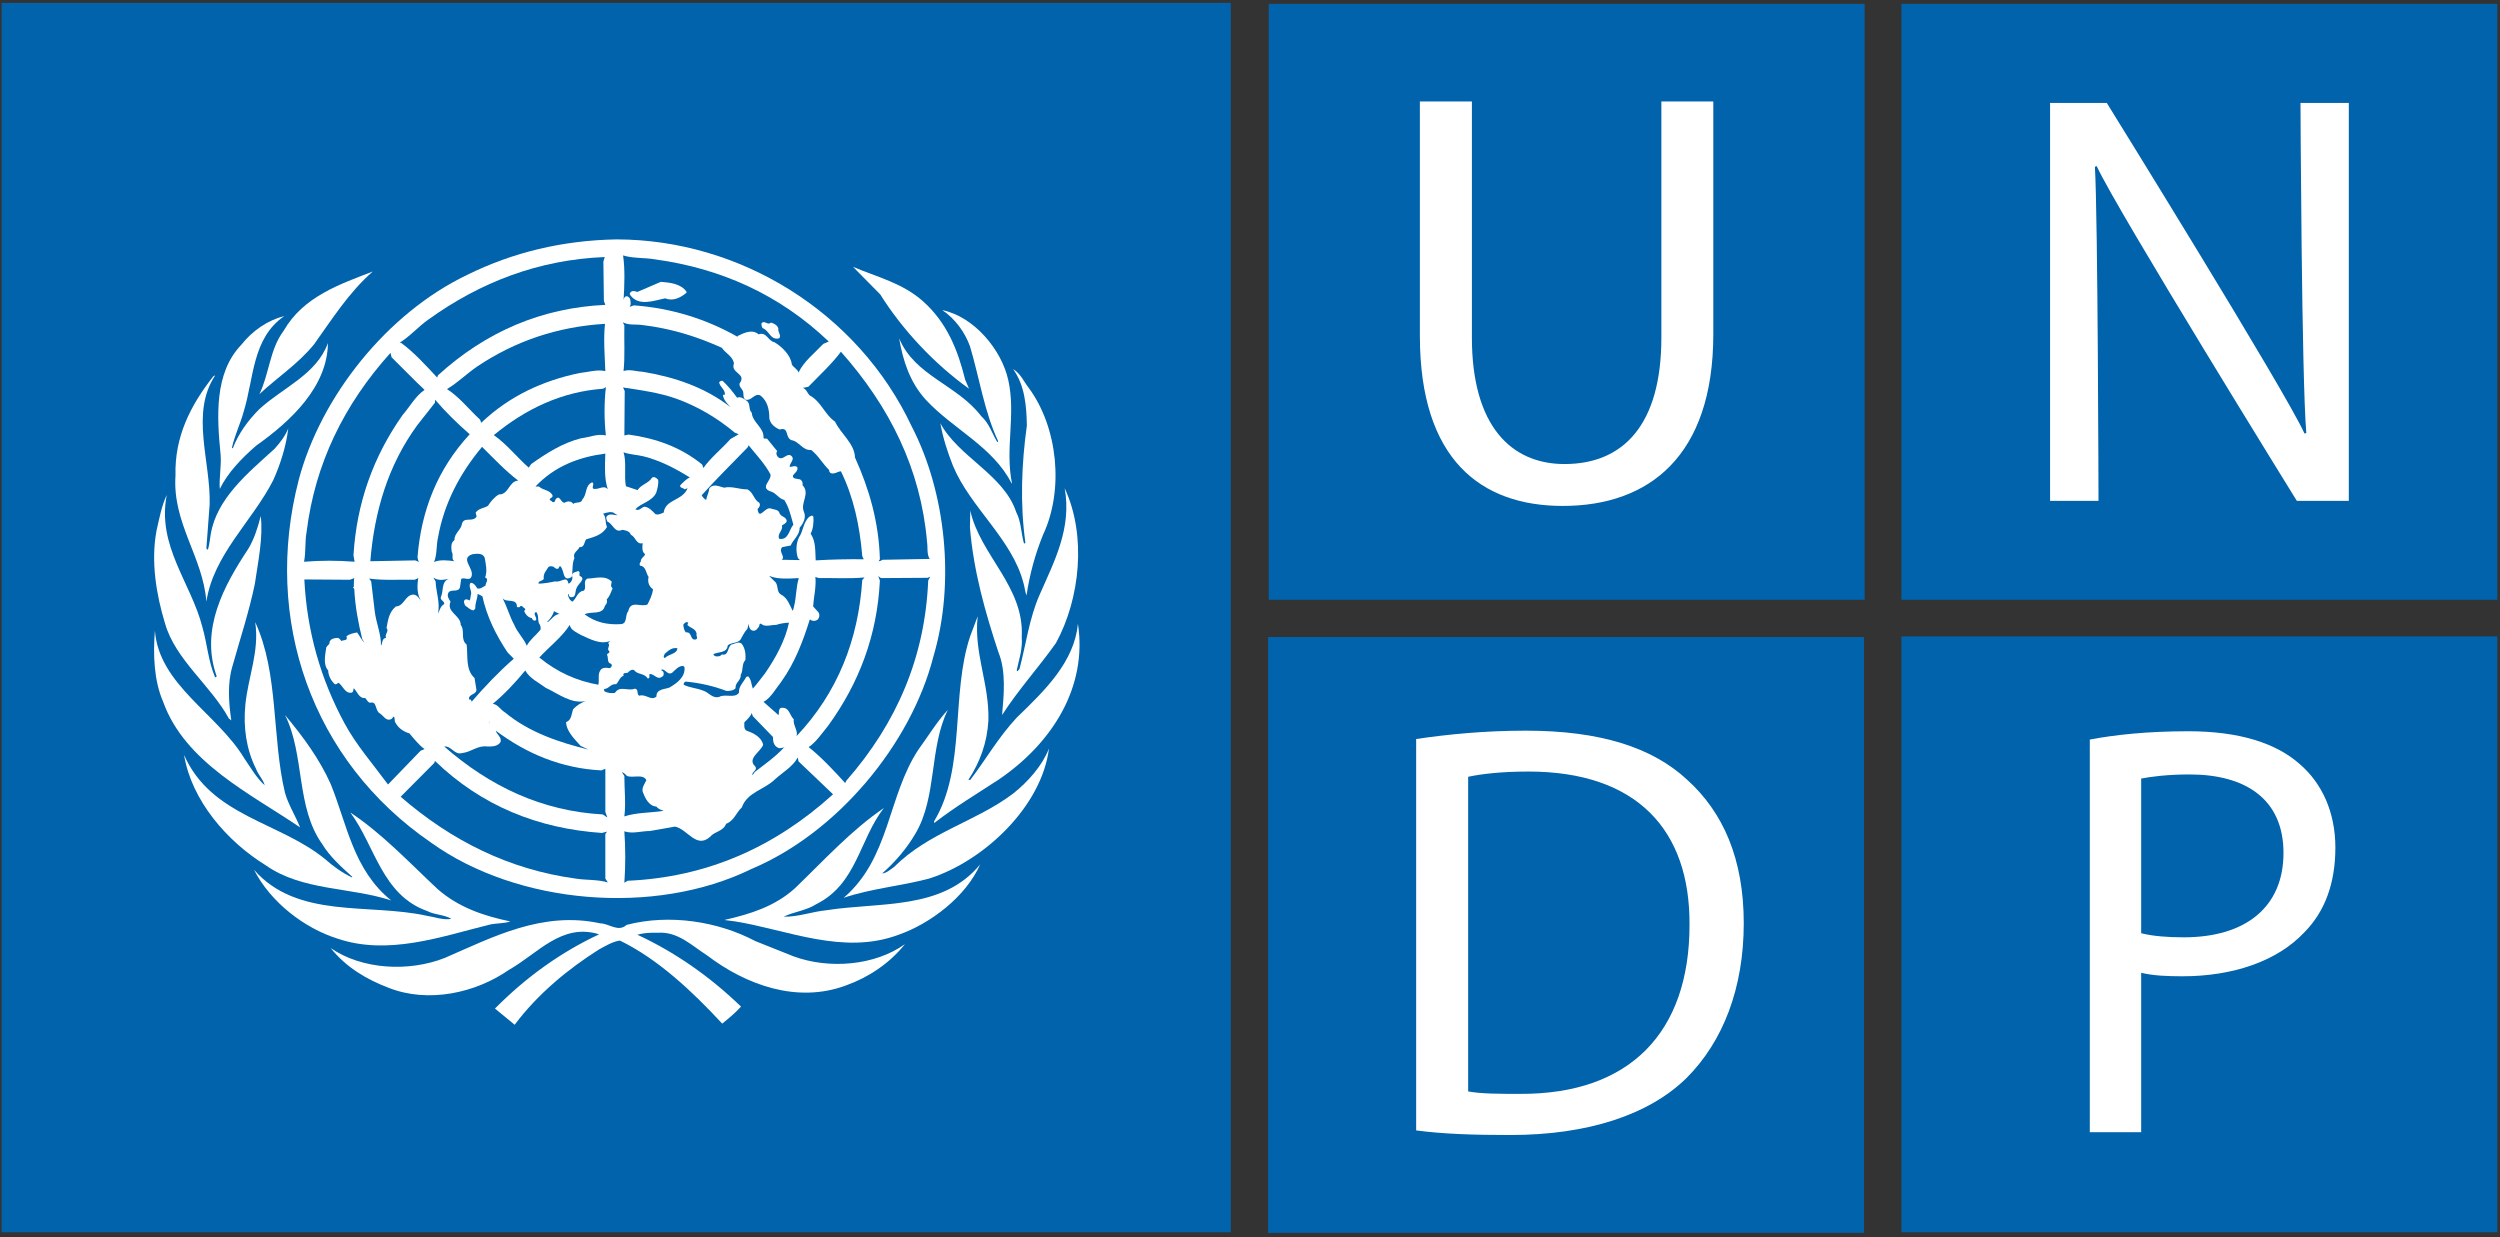 <?xml version="1.0" encoding="UTF-8"?>
<svg width="483px" height="239px" viewBox="0 0 483 239" version="1.1" xmlns="http://www.w3.org/2000/svg" xmlns:xlink="http://www.w3.org/1999/xlink">
    <rect x="0" y="0" width="483" height="239" fill="#333333" stroke="none"/>
    <title>undp</title>
    <g id="Page-1" stroke="none" stroke-width="1" fill="none" fill-rule="evenodd">
        <g id="undp" transform="translate(0.312, 0.551)" fill-rule="nonzero">
            <rect id="Rectangle" fill="#0063AC" x="244.813" y="0.195" width="115.125" height="115.133"></rect>
            <path d="M274.008,19.058 L274.008,64.343 C274.008,88.304 285.863,97.195 301.617,97.195 C318.258,97.195 330.699,87.593 330.699,63.996 L330.699,19.058 L320.665,19.058 L320.665,64.679 C320.665,81.593 313.251,89.101 301.954,89.101 C291.688,89.101 284.059,81.792 284.059,64.679 L284.059,19.058 L274.008,19.058 Z" id="Path" fill="#FFFFFF"></path>
            <rect id="Rectangle" fill="#0063AC" x="367.04" y="0.195" width="115.125" height="115.133"></rect>
            <path d="M405.118,96.219 C405.118,96.219 405.001,41.356 404.423,31.657 L404.775,31.548 C408.556,39.868 443.439,96.22 443.439,96.22 L453.478,96.22 L453.478,19.337 L444.142,19.337 C444.142,19.337 444.361,72.833 445.267,83.11 L444.915,83.212 C441.376,75.239 406.72,19.337 406.72,19.337 L395.763,19.337 L395.763,96.22 L405.118,96.22 L405.118,96.219 Z" id="Path" fill="#FFFFFF"></path>
            <rect id="Rectangle" fill="#0063AC" x="367.04" y="122.398" width="115.125" height="115.125"></rect>
            <path d="M444.055,147.125 C439.473,143.016 432.305,140.727 422.481,140.727 C414.508,140.727 408.231,141.422 403.438,142.332 L403.438,218.187 L413.364,218.187 L413.364,187.39 C415.661,187.956 418.384,188.066 421.356,188.066 C431.055,188.066 439.594,185.179 444.836,179.628 C448.836,175.612 450.883,170.136 450.883,163.194 C450.883,156.336 448.262,150.761 444.055,147.125" id="Path" fill="#FFFFFF"></path>
            <path d="M421.586,180.539 C418.383,180.539 415.531,180.305 413.363,179.746 L413.363,149.867 C415.078,149.523 418.383,149.07 422.711,149.07 C433.66,149.07 440.859,153.945 440.859,164.234 C440.86,174.601 433.661,180.539 421.586,180.539" id="Path" fill="#0063AC"></path>
            <rect id="Rectangle" fill="#0063AC" x="244.688" y="122.511" width="115.133" height="115.129"></rect>
            <path d="M325.641,150.094 C318.911,143.824 308.774,140.614 294.512,140.614 C286.633,140.614 279.469,141.305 273.289,142.227 L273.289,217.844 C278.422,218.532 284.246,218.735 291.43,218.735 C306.36,218.735 318.227,214.895 325.547,207.7 C332.594,200.641 336.582,190.348 336.582,177.813 C336.583,165.379 332.594,156.367 325.641,150.094" id="Path" fill="#FFFFFF"></path>
            <path d="M293.368,210.785 C289.477,210.785 285.841,210.785 283.337,210.312 L283.337,149.523 C285.962,148.961 289.845,148.511 294.962,148.511 C315.946,148.511 326.228,159.804 326.103,178.151 C326.102,198.906 314.575,210.887 293.368,210.785" id="Path" fill="#0063AC"></path>
            <rect id="Rectangle" fill="#0063AC" x="0" y="1.13686838e-13" width="237.469" height="237.523"></rect>
            <path d="M203.707,123.668 C200.383,128.371 196.367,132.785 193.289,137.594 C193.633,133.793 194.086,129.11 192.594,125.496 C190.039,117.746 187.789,109.871 187.078,101.355 L187.148,98.097 C189.082,106.796 197.632,112.785 197.086,122.535 C197.281,124.906 196.547,126.894 196.113,128.984 L196.265,129.136 L196.652,128.702 C197.914,123.925 198.547,118.886 200.515,114.421 C203.32,108.007 206.804,101.523 205.382,93.769 C209.648,102.914 208.371,115.121 203.707,123.668" id="Path" fill="#FFFFFF"></path>
            <path d="M198.445,74.395 C204.058,81.993 205.297,94.079 201.199,102.782 C199.699,106.481 198.609,110.411 198.015,114.493 C197.718,113.798 197.66,112.848 197.413,112.055 C195.186,103.543 187.124,97.469 183.796,89.43 C182.757,86.797 181.866,84.082 181.366,81.227 C184.897,87.774 193.632,91.168 196.018,98.383 C196.998,100.223 196.944,102.492 197.53,104.457 C197.659,104.457 197.788,104.363 197.788,104.238 C196.745,96.797 197.054,89.011 198.077,81.676 C198.015,77.688 197.632,73.828 195.413,70.754 C196.836,71.578 197.484,73.164 198.445,74.395" id="Path" fill="#FFFFFF"></path>
            <path d="M194.5,72.941 C195.977,79.589 193.84,86.074 195.195,92.785 L195.129,92.84 C191.516,85.731 183.832,82.375 178.547,76.676 C175.469,73.289 174.149,69.168 173.399,64.805 C176.43,72.114 184.587,73.731 189.274,79.867 C190.852,81.289 191.368,83.258 192.376,84.879 L192.54,84.707 C189.837,78.953 188.923,72.461 187.079,66.328 C186.11,63.668 184.243,61.043 181.735,59.363 C187.891,60.629 193.23,67.051 194.5,72.941" id="Path" fill="#FFFFFF"></path>
            <path d="M178.043,57.684 C182.688,61.829 184.781,67.215 186.152,72.786 L186.902,74.552 C180.164,69.72 174.058,63.193 169.75,56.329 L164.492,51.005 C169.117,52.965 174.094,54.137 178.043,57.684" id="Path" fill="#FFFFFF"></path>
            <path d="M90.008,52.527 C98.774,48.203 108.363,45.886 118.797,45.699 C142.656,45.73 165.445,59.738 175.828,81.828 C182.406,94.519 184.277,111.996 180.012,126.324 C175.672,143.254 161.43,160.379 144.844,167.344 C126.18,176.489 99.649,174.203 83.008,162.27 C59.875,146.43 50.414,119.105 57.406,92.141 C61.652,76.133 74.402,59.969 90.008,52.527" id="Path" fill="#FFFFFF"></path>
            <path d="M71.707,51.902 C67.055,55.98 63.828,61.14 60.383,65.949 C57.281,69.773 53.332,72.304 49.805,75.597 C51.711,71.675 51.782,66.988 54.469,63.386 C58.301,56.699 65.391,54.363 71.707,51.902" id="Path" fill="#FFFFFF"></path>
            <path d="M46.273,66.098 C48.515,63.286 51.398,61.325 54.621,60.508 C48.375,64.801 48.766,72.528 46.773,78.957 C46.136,81.324 45.035,83.519 44.496,85.941 L44.664,86.074 C45.711,83.312 47.539,80.73 49.805,78.48 C54.274,74.367 60.86,71.804 63.047,65.722 C62.953,74.175 55.887,80.808 49.156,85.566 C46.351,88.004 43.676,90.793 42.152,93.914 C41.992,91.797 42.476,89.648 42.316,87.371 C41.586,79.996 41.051,71.574 46.273,66.098" id="Path" fill="#FFFFFF"></path>
            <path d="M33.594,91.328 C33.391,83.855 36.492,77.754 40.875,72.184 C40.98,72.118 41.086,71.993 41.238,72.016 C36.433,79.328 40.406,88.539 40.195,96.864 L39.562,105.376 C39.64,105.435 39.64,105.688 39.874,105.595 C40.155,104.657 40.226,103.638 40.405,102.654 C41.546,95.783 47.499,90.912 52.721,86.166 C53.842,84.943 54.795,83.662 55.381,82.225 C54.971,85.631 53.889,89.08 52.467,92.248 C48.42,100.158 40.912,106.639 39.561,115.693 C38.898,107.027 32.969,100.539 33.594,91.328" id="Path" fill="#FFFFFF"></path>
            <path d="M29.93,101.957 C30.469,99.621 30.899,97.207 31.907,95.062 C29.966,104.941 36.618,112.054 38.798,120.632 C39.712,123.82 39.946,127.277 41.239,130.28 C41.368,130.346 41.469,130.214 41.555,130.12 C38.297,121.011 42.977,112.558 47.688,105.436 C48.829,103.502 49.5,101.35 50.063,99.147 C50.563,103.256 49.536,108.01 48.922,112.276 C47.789,117.717 46.078,122.87 44.594,128.167 C43.606,131.448 43.864,135.183 44.375,138.632 L43.898,138.253 C40.429,131.894 33.609,126.929 31.593,119.968 C29.906,114.426 28.797,108.012 29.93,101.957" id="Path" fill="#FFFFFF"></path>
            <path d="M29.617,121.262 C30.383,131.742 41.648,137.278 46.875,145.946 C48.109,147.723 49.184,149.68 50.824,151.161 C50.566,150.059 49.531,149.106 49.148,147.97 C47.308,144.333 46.652,140.001 47.093,135.599 C47.609,130.251 49.843,125.279 48.995,119.646 C53.577,129.556 52.186,141.904 54.749,152.623 C55.417,154.967 56.776,157.053 57.663,159.303 C48.225,152.873 35.378,146.764 31.194,134.998 C29.43,130.941 29.242,125.914 29.617,121.262" id="Path" fill="#FFFFFF"></path>
            <path d="M35.25,145.309 C40.512,157.207 53.664,158.192 62.508,165.438 C64.113,166.864 65.844,168.094 67.664,168.958 L67.758,168.856 C65.719,167.02 63.391,164.934 61.961,162.559 C56.805,155.379 58.617,145.309 54.75,137.59 C58.266,141.793 61.461,146.156 63.586,150.942 C66.75,158.731 67.945,167.524 75.27,173.415 C67.336,170.821 58.079,171.552 51.11,166.677 C43.488,161.992 36.68,154.047 35.25,145.309" id="Path" fill="#FFFFFF"></path>
            <path d="M48.766,167.496 C57.176,177.09 70.961,173.887 82.184,176.387 C83.758,176.617 85.227,177.242 86.907,176.989 C85.571,176.137 83.712,176.235 82.251,175.473 C73.454,172.364 72.153,162.84 67.372,156.426 C73.489,160.477 78.602,165.942 84.247,171.231 C88.302,174.77 93.157,176.411 98.286,177.469 C97.063,177.907 95.438,177.781 94.114,178.129 C84.907,180.414 74.649,184.113 64.868,180.781 C58.516,178.789 51.961,173.766 48.766,167.496" id="Path" fill="#FFFFFF"></path>
            <path d="M163.137,189.832 C153.645,193.383 143.731,189.676 136.325,184.051 C133.329,182.141 130.673,179.391 126.774,179.656 C125.379,179.617 124.008,179.683 122.821,180.035 C130.032,183.387 136.723,188.004 142.852,193.922 C141.809,195.09 140.485,196.195 139.219,197.211 C133.328,190.863 126.774,184.734 119.461,181.168 C118.047,181.352 116.672,182.211 115.391,182.895 C109.43,186.668 103.539,191.52 99.125,197.434 L95.313,194.301 C101.391,188.168 108.11,183.387 115.438,179.961 C108.235,177.688 103.524,183.723 98.051,186.801 C91.653,191.262 82.477,193.352 74.742,190.281 C70.594,188.703 66.594,186.386 63.578,182.617 C69.664,186.801 78.703,187.246 85.605,184.527 C94.882,180.504 104.484,175.414 115.656,177.839 C117.41,177.878 119.117,179.616 120.765,178.132 C129.054,175.976 138.445,177.468 145.601,181.261 L152.968,184.202 C159.812,186.733 168.671,186.042 174.527,181.854 C171.523,185.617 167.406,188.316 163.137,189.832" id="Path" fill="#FFFFFF"></path>
            <path d="M173.328,180.031 C162.644,184.051 151.933,179.121 141.715,177.465 L139.75,177.207 L139.75,177.156 C144.625,176.047 149.367,174.586 153.266,171.066 C158.989,165.562 164.078,159.906 170.45,155.562 C165.727,161.613 165.235,170.214 157.442,174.105 C155.501,175.371 153.079,175.589 151.079,176.554 C153.927,176.616 156.524,175.589 159.341,175.308 C169.79,173.675 181.743,175.347 189.056,166.449 C186.328,172.645 179.539,177.844 173.328,180.031" id="Path" fill="#FFFFFF"></path>
            <path d="M179.234,169.176 C173.804,170.633 167.984,171.106 162.687,172.906 C171.644,165.222 171.148,153.324 177.125,144.269 C179.016,141.699 180.598,139.003 182.82,136.581 C179.191,143.89 180.758,153.347 176.586,160.44 C174.973,163.237 172.664,165.971 170.121,168.198 C170.961,168.151 171.691,167.44 172.406,166.96 C179.211,160.187 188.078,158.284 195.414,152.776 C198.359,150.432 201.059,147.37 202.352,144.053 C200.953,155.277 189.785,165.816 179.234,169.176" id="Path" fill="#FFFFFF"></path>
            <path d="M192.691,150.027 C188.484,152.777 184.211,155.332 180.164,158.465 L180.164,158.106 C186.375,147.786 183.328,133.629 187.148,122.309 L188.578,118.512 C187.789,125.563 190.851,131.547 190.648,138.633 C190.414,142.91 189.023,146.707 186.773,150.117 L187.148,150.117 C190.187,146.14 192.57,141.902 196.117,138.094 C201.621,132.785 207.219,127.344 207.949,119.969 C209.813,132.273 202.914,143.055 192.691,150.027" id="Path" fill="#FFFFFF"></path>
            <path d="M145.066,149.211 L145.507,148.598 C147.409,147.118 149.46,145.715 151.14,143.883 L151.37,143.883 C150.975,143.762 150.499,144.141 150.069,143.953 C149.167,143.543 149.022,142.746 149.022,141.832 L145.131,137.809 L144.92,137.211 C144.623,137.973 144.045,138.445 143.49,139.004 C143.517,139.52 143.33,140.285 143.939,140.625 C145.201,141.039 146.845,141.867 147.127,143.348 C146.615,144.746 143.959,146.008 145.6,147.528 C146.133,148.281 144.852,148.566 145.066,149.211" id="Path" fill="#0063AC"></path>
            <path d="M122.437,97.844 C123.171,98.25 123.574,97.5 124.195,97.34 C125.07,97.434 125.757,98.199 126.297,98.762 C126.859,99.012 127.406,98.668 127.91,98.481 C128.265,95.852 131.555,96.231 132.531,93.77 L131.929,93.993 C131.679,93.638 131.05,93.794 131.085,93.231 C131.616,92.708 132.315,91.919 132.976,91.708 C130.14,89.927 127.195,88.411 123.96,87.599 C122.694,87.302 121.358,87.271 120.155,86.833 C120.764,88.638 120.233,91.29 120.608,93.388 L122.87,94.138 C123.554,93.036 125.003,92.826 125.632,91.771 C126.038,91.423 126.515,91.771 126.843,92.15 C126.948,93.002 126.714,93.857 126.456,94.677 C125.602,96.391 123.574,96.598 122.437,97.844" id="Path" fill="#0063AC"></path>
            <path d="M156.152,119.105 C154.816,123.351 153.265,127.492 150.601,131.195 C149.566,132.523 148.539,134.367 147.199,135.054 L150.07,137.589 C150.222,137.433 150.132,137.175 150.175,136.96 C150.175,136.581 150.351,136.136 150.827,136.19 C152.214,136.163 152.241,137.651 153.038,138.413 C152.87,139.616 153.925,140.565 153.573,141.675 C161.553,133.253 165.546,122.941 166.276,111.515 L166.71,111.011 C163.862,111.288 160.858,111.093 157.921,111.136 L157.218,110.921 C157.417,112.847 156.902,114.714 156.784,116.612 L157.811,117.745 C158.116,118.19 158.006,118.858 157.6,119.198 C157.148,119.496 156.586,119.465 156.152,119.105" id="Path" fill="#0063AC"></path>
            <path d="M148.539,91.098 C147.477,89.078 145.769,87.274 144.305,85.469 L144.153,85.86 C141.235,88.887 138.036,92.02 135.258,95.13 C135.438,95.501 135.75,95.857 136.117,96.04 C136.23,95.286 136.652,94.614 136.722,93.825 C137.468,92.786 138.62,93.446 139.593,93.669 C141.109,93.317 142.534,94.021 144.085,93.997 C145.23,94.552 145.327,96.013 146.374,96.579 C146.655,96.981 146.429,97.47 146.05,97.786 C146.374,100.157 147.503,97.149 148.71,97.724 C149.21,97.912 149.847,97.845 150.218,98.38 C150.409,99.364 151.616,99.185 151.679,100.122 C151.581,100.591 151.077,100.724 150.741,100.985 C151.046,101.926 149.788,102.528 150.218,103.54 C152.054,103.888 152.12,101.763 152.968,100.821 C152.499,99.184 152.148,97.497 151.21,96.04 C150.171,95.825 149.542,94.583 148.487,94.368 C146.461,93.566 148.805,92.309 148.539,91.098" id="Path" fill="#0063AC"></path>
            <path d="M120.313,157.184 C122.661,156.391 125.383,156.512 127.915,156.102 C127.415,155.911 126.899,155.797 126.517,155.282 C125.033,155.184 124.329,153.645 123.869,152.458 C123.642,151.618 124.221,150.919 124.564,150.185 C123.939,148.892 121.97,149.826 120.822,149.365 C120.51,149.107 120.283,148.724 119.849,148.658 L120.314,149.365 C120.313,151.961 120.633,154.617 120.313,157.184" id="Path" fill="#0063AC"></path>
            <path d="M122.352,132.492 C123.172,132.648 122.59,133.543 123.196,133.863 C124.489,133.441 125.485,134.961 126.516,134.011 C126.461,132.523 128.145,132.648 129.055,132.269 C130.489,131.417 132.094,130.277 131.938,128.378 L131.696,128.101 C130.719,128.101 130.219,128.855 129.508,129.453 C128.602,129.969 128.156,128.504 127.438,128.855 C127.469,129.011 127.629,129.082 127.766,129.136 C127.938,129.366 128.008,129.835 127.766,130.066 C126.68,131.043 126.176,129.578 125.157,129.671 L125.157,130.066 C125.196,130.277 125.098,130.628 124.79,130.496 C124.142,129.453 122.849,129.836 122.212,128.926 C121.814,128.703 121.423,128.985 121.142,129.235 C120.923,129.715 119.908,129.176 120.158,130.005 C119.377,130.278 119.287,131.13 118.713,131.642 C117.717,131.474 117.291,132.591 116.361,132.568 C116.455,132.752 116.361,133.072 116.638,133.095 C117.22,133.349 117.786,133.404 118.49,133.318 C119.43,131.805 121.02,133.07 122.352,132.492" id="Path" fill="#0063AC"></path>
            <path d="M131.703,120.129 C131.75,120.598 131.82,121.231 132.219,121.633 C133.453,121.453 132.926,123.156 134.055,123.008 C134.696,122.817 134.098,122.278 134.274,121.867 C134.098,120.914 133.172,120.816 132.532,120.246 C132.462,120.062 132.602,119.902 132.68,119.75 C132.219,119.492 132,119.781 131.703,120.129" id="Path" fill="#0063AC"></path>
            <path d="M130.266,76.449 C127.055,75.316 123.555,74.832 120.063,74.308 L120.383,74.999 L120.317,83.569 L121.149,83.409 C126.391,84.132 131.196,85.819 135.352,89.198 L135.579,89.87 C136.981,87.87 139.141,86.159 140.813,84.268 L142.407,83.346 L141.645,83.034 C138.156,80.125 134.379,77.918 130.266,76.449" id="Path" fill="#0063AC"></path>
            <path d="M71.402,111.77 L72.093,117.598 C72.366,119.84 73.359,121.993 73.288,124.207 C73.632,123.734 73.417,122.777 74.28,122.684 C73.921,121.993 74.94,121.395 74.366,120.789 C74.647,119.273 74.827,117.715 76.171,116.617 C77.796,116.547 77.913,114.418 79.53,114.324 C80.35,114.293 80.858,115.402 81.221,115.781 C80.194,114.558 80.248,112.531 80.506,111.133 L79.811,111.457 C76.866,111.391 73.803,111.629 71.014,111.23 L71.402,111.77 Z" id="Path" fill="#0063AC"></path>
            <path d="M128.145,126.578 C128.895,125.789 130.493,125.824 130.563,124.687 C129.458,124.511 128.895,125.121 128.145,125.726 C128.039,125.965 127.695,126.41 128.145,126.578" id="Path" fill="#0063AC"></path>
            <path d="M148.273,110.699 L149.242,111.672 C150.219,112.336 149.566,113.754 150.601,114.328 C151.828,114.957 152.281,116.387 152.828,117.461 C153.012,117.18 153.012,116.832 153.109,116.543 C153.547,114.805 153.48,112.848 154.019,111.137 C152.117,111.23 149.93,111.418 148.273,110.699" id="Path" fill="#0063AC"></path>
            <path d="M135.508,132.871 C136.582,133.152 137.32,134.492 138.668,134.078 C139.813,133.441 141.711,134.457 142.469,133.254 C142.348,132.082 143.36,131.227 143.871,130.219 L144.242,130.121 C144.879,130.781 144.844,131.773 145.133,132.492 C146.008,131.547 146.707,130.496 147.504,129.523 C149.59,126.48 151.371,123.222 152.121,119.75 C151.273,119.777 150.414,119.922 149.633,120.18 C148.711,120.129 147.598,120.66 146.805,120.024 C146.532,119.778 146.332,120.157 146.375,120.411 C146.047,120.884 145.727,121.477 145,121.263 C144.434,121.009 144.434,120.411 144.242,119.966 C144.273,120.318 144.152,120.63 144.082,120.946 C143.426,121.634 143.191,122.309 142.727,123.063 C142.063,123.793 140.989,123.536 140.286,124.137 C140.157,125.66 138.481,125.336 137.532,125.825 C137.47,126.009 137.688,126.036 137.782,126.2 C138.235,126.325 138.833,126.325 139.149,125.88 C140.477,126.235 140.192,124.56 140.965,123.982 C141.625,123.888 142.258,123.322 142.938,123.771 C143.649,124.615 143.801,125.849 143.704,126.959 C142.938,127.713 143.333,128.951 142.79,129.838 C142.911,130.889 141.645,131.358 141.81,132.404 C141.408,132.873 140.697,132.947 140.064,132.947 C137.58,131.998 134.939,131.388 132.154,131.131 C131.9,131.229 131.744,131.451 131.779,131.74 C132.926,132.34 134.309,132.371 135.508,132.871" id="Path" fill="#0063AC"></path>
            <path d="M116.637,160.598 L116.965,160.118 L115.981,160.376 C103.641,159.528 92.727,155.165 83.711,146.446 L83.609,146.829 L77.093,153.38 C86.96,161.931 98.101,167.439 110.82,169.181 C112.851,169.521 115.172,169.333 117.117,169.935 L116.637,169.181 L116.637,160.598 L116.637,160.598 Z" id="Path" fill="#0063AC"></path>
            <path d="M103.887,126.48 C107.285,129.277 111.078,131.003 115.289,131.738 C115.508,130.886 115.164,129.812 115.605,129.082 C115.921,128.379 116.765,128.41 117.41,128.531 C117.785,128.504 118.019,128.035 117.785,127.707 C116.871,127.531 117.293,126.516 116.961,125.941 C117.008,125.629 117.539,125.691 117.41,125.273 C116.765,124.769 117.719,124.207 117.187,123.668 C117.339,123.559 117.457,123.371 117.617,123.266 C115.699,124.071 113.66,122.899 111.969,122.149 C111.133,121.661 109.938,121.204 109.758,120.18 C108.398,122.395 105.785,124.422 103.887,126.48" id="Path" fill="#0063AC"></path>
            <path d="M100.633,116.613 C100.324,116.449 100.281,116.488 100.031,116.761 C99.879,116.761 99.687,116.8 99.562,116.706 C99.562,114.901 97.535,115.979 96.781,115.038 C97.664,116.667 98.14,118.542 99.047,120.179 C99.625,121.636 100.883,122.781 101.461,124.206 C102.059,123.065 103.266,122.147 104.125,121.101 C104.187,120.632 104.086,120.214 103.816,119.871 C103.546,119.199 103.804,118.258 103.281,117.691 C102.476,117.976 103.582,118.793 103.226,119.277 C102.882,119.496 102.499,119.199 102.476,118.886 C101.742,118.769 101.171,118.124 100.945,117.46 C101.555,117.082 100.793,116.922 100.633,116.613" id="Path" fill="#0063AC"></path>
            <path d="M106.711,117.531 C106.512,118.316 105.984,119.008 105.406,119.582 L105.504,119.644 C106.266,119.101 106.816,118.132 107.789,118.07 L106.711,117.531 Z" id="Path" fill="#0063AC"></path>
            <path d="M115.891,148.289 C108.196,147.906 101.461,145.094 95.477,140.621 C95.665,141.379 96.672,141.871 96.391,142.812 C95.852,143.675 94.746,143.691 93.868,143.675 C92.052,143.382 90.72,144.749 89.028,144.929 C87.469,145.409 86.93,143.507 85.512,143.675 C94.301,151.351 104.36,156.159 116.145,156.796 L117.032,157.398 L116.641,156.324 L116.641,147.965 L115.891,148.289 Z" id="Path" fill="#0063AC"></path>
            <path d="M81.715,144.172 C80.633,143.41 79.676,142.184 78.774,141.129 C77.727,140.848 76.641,140.121 76.11,139.113 C75.798,138.754 76.087,138.136 75.739,137.879 L75.341,138.352 C74.236,138.887 73.841,137.747 73.079,137.278 C72.087,136.747 72.575,134.872 71.235,135.216 C70.735,135.193 70.571,134.622 70.255,134.31 C69.032,134.427 68.708,133.068 68.04,132.408 C67.911,132.693 68.04,133.068 67.665,133.256 C66.392,133.545 65.962,131.994 65.095,131.354 C64.868,131.452 64.72,131.717 64.392,131.647 C63.646,130.983 63.134,130.026 63.095,128.991 C62.056,127.803 62.533,125.948 62.728,124.518 C62.919,124.139 63.462,123.924 63.353,123.452 C63.646,122.784 64.345,122.718 65.009,122.686 C65.263,122.819 65.517,123.065 65.634,123.295 C66.048,123.037 66.974,123.318 66.618,122.4 C67.149,121.931 67.954,121.763 68.684,121.638 C69.188,122.279 69.434,123.005 70.11,123.599 L69.669,122.908 C68.907,119.806 68.31,116.646 68.134,113.287 C68.169,113.099 67.743,113.006 67.982,112.822 L68.041,112.912 C68.08,112.213 68.025,111.611 68.135,111.139 L67.283,111.459 L58.486,111.397 C58.994,121.514 61.677,130.725 66.244,139.182 C68.486,143.354 71.779,147.116 74.65,151.014 L80.947,144.491 L81.715,144.172 Z" id="Path" fill="#0063AC"></path>
            <path d="M91.836,70.285 C89.871,71.644 88.07,73.418 86.047,74.621 C88.395,76.101 90.32,78.582 92.438,80.531 L92.661,81.136 C98.048,75.98 104.591,72.976 111.657,71.519 C113.321,71.351 115.009,70.789 116.637,71.144 C116.524,68.128 116.258,64.996 116.571,62.015 C107.402,62.562 99.195,65.344 91.836,70.285" id="Path" fill="#0063AC"></path>
            <path d="M84.305,103.32 C83.961,104.84 84.153,106.605 83.543,108.035 C84.664,107.519 86.266,107.719 87.5,107.875 C86.781,107.496 87.387,106.582 86.961,106.066 C86.867,105.289 86.734,104.304 87.5,103.789 C87.414,102.492 88.793,101.828 88.934,100.656 C89.274,99.332 90.789,100.226 91.524,99.523 C92.001,99.265 91.586,98.828 91.586,98.48 C92.219,97.613 93.203,97.656 93.953,97.175 C94.5,96.355 95.195,95.468 96.078,94.976 C97.98,95.035 98.016,92.371 99.812,92.304 C97.347,90.437 95.003,87.941 92.82,85.781 C88.461,91.008 85.477,96.762 84.305,103.32" id="Path" fill="#0063AC"></path>
            <path d="M85.512,116.16 C85.602,115.59 84.758,115.441 84.836,114.871 C85.445,113.695 84.867,111.801 86.426,111.293 C85.324,111.481 84.34,111.703 83.399,111.012 L83.848,111.77 C83.922,113.856 84.758,115.848 84.305,117.973 C84.664,117.371 84.758,116.547 85.512,116.16" id="Path" fill="#0063AC"></path>
            <polygon id="Path" fill="#0063AC" points="94.234 139.004 94.117 138.789 94.234 139.18"></polygon>
            <path d="M83.707,77.27 L80.285,81.622 C74.687,89.302 72.023,98.192 71.234,107.88 L79.91,107.716 L80.73,108.04 C80.382,107.806 80.468,107.435 80.351,107.122 C81.054,98.099 84.21,90.063 90.437,83.349 C88.039,81.271 85.789,79.052 83.753,76.677 L83.707,77.27 Z" id="Path" fill="#0063AC"></path>
            <path d="M110.437,136.449 C111.132,135.711 111.953,135.219 112.812,134.902 C110.003,135.476 107.523,133.449 105.128,132.34 C103.765,131.324 101.991,130.5 101.171,128.985 C99.296,131.262 97.089,133.633 94.882,135.438 C95.847,135.5 96.398,136.583 97.218,137.059 C101.968,141.008 107.882,142.914 113.378,144.27 L111.878,143.567 C110.73,142.278 109.112,140.755 109.054,138.958 C110.191,138.566 110.063,137.309 110.437,136.449" id="Path" fill="#0063AC"></path>
            <path d="M88.793,111.293 L88.547,112.965 C88.16,113.953 86.93,113.215 86.367,113.891 C85.957,114.52 86.383,115.184 86.734,115.688 C85.851,117.715 88.742,118.356 88.699,120.184 C89.59,121.325 88.578,122.965 89.847,123.981 C90.124,126.04 89.562,128.829 91.367,130.438 L91.687,132.407 C92.054,133.762 90.062,133.407 90.32,134.618 C90.715,134.427 90.789,134.938 90.828,135.059 L90.828,134.997 C93.266,132.185 96.078,129.208 98.953,126.712 L97.758,125.505 C95.508,122.146 93.738,118.567 92.883,114.646 L91.969,114.177 C91.93,115.185 91.453,115.978 91.524,116.989 L91.208,117.368 C90.548,117.345 90.126,116.802 89.563,116.45 C89.426,116.102 89.079,115.54 89.625,115.255 C89.941,115.228 90.156,115.317 90.391,115.466 C90.668,115.122 90.547,114.622 90.715,114.177 C90.789,113.415 90.125,112.72 90.598,112.052 C91.207,111.993 91.653,112.72 91.899,113.126 C92.508,113.314 92.985,112.821 93.485,112.591 C93.485,112.052 94.235,111.321 93.415,111.013 C93.868,109.775 93.548,108.478 93.345,107.279 C93.013,106.232 91.837,106.42 90.986,106.517 C88.42,107.333 91.4,109.271 90.767,110.849 C90.406,111.77 89.461,110.918 88.793,111.293" id="Path" fill="#0063AC"></path>
            <path d="M169.898,111.137 L169.371,110.754 L169.68,111.609 C169.184,122.144 165.668,131.445 159.641,139.722 C158.485,141.105 157.391,142.808 155.918,143.792 C158.332,145.687 160.992,148.538 162.973,150.73 L163.219,150.253 C172.91,139.206 178.414,126.409 179.016,111.608 L179.403,110.85 L178.93,111.08 L169.898,111.137 Z" id="Path" fill="#0063AC"></path>
            <path d="M84.152,72.395 L84.304,71.957 C93.546,63.543 104.304,58.918 116.636,58.348 L116.359,57.594 L116.261,49.989 L116.523,49.11 C103.796,49.614 92.5,53.95 82.484,61.165 C80.543,62.497 78.836,64.517 76.875,65.665 L77.145,65.665 C79.656,67.488 82.031,70.121 84.152,72.395" id="Path" fill="#0063AC"></path>
            <path d="M116.211,74.551 C108.172,75.129 101.195,78.473 95.094,83.516 C97.508,85.176 99.649,87.871 101.836,89.797 C101.992,89.586 102.156,89.363 102.313,89.106 C105.321,86.965 108.434,85.004 111.973,84.114 C113.539,83.95 115.102,83.2 116.743,83.567 C116.403,80.59 116.403,77.309 116.743,74.239 L116.211,74.551 Z" id="Path" fill="#0063AC"></path>
            <path d="M116.637,87.082 C111.551,87.75 106.864,89.492 103.137,93.445 L103.821,93.445 C104.591,94.207 105.813,94.047 106.395,95.066 C106.68,95.636 105.852,95.57 105.883,96.039 C106.047,96.176 106.274,96.199 106.395,96.418 C106.993,96.629 106.864,96.074 107.098,95.824 C107.875,95.035 108.012,96.582 108.766,96.582 C109.305,96.23 110.063,96.199 110.438,96.801 C110.954,96.356 112.032,96.762 112.188,95.953 C113.18,94.902 112.633,93.297 114.086,92.629 C114.594,92.902 114.055,93.387 114.246,93.832 C115.219,94.238 116.328,93 117.117,93.992 C116.402,91.93 116.57,89.359 116.637,87.082" id="Path" fill="#0063AC"></path>
            <path d="M116.965,101.266 C116.024,102.84 114.438,103.192 112.953,103.637 C112.535,104.141 112.633,105.254 111.656,105.149 C111.34,105.856 110.261,106.262 110.672,107.278 C110.156,108.348 110.402,109.747 110.133,110.919 C108.266,112.091 108.789,109.364 107.86,108.794 L107.524,109.333 C107.169,109.427 106.911,109.204 106.649,108.958 C106.368,108.841 105.883,108.755 105.633,109.02 C105.223,109.719 104.59,110.286 104.75,111.231 C104.562,111.793 103.609,111.606 103.742,112.215 C104.789,112.184 105.914,111.996 106.933,111.77 C107.671,111.958 108.265,111.422 108.995,111.395 C109.233,111.52 109.546,111.77 109.436,112.149 L109.694,112.149 C110.19,111.77 110.401,111.188 110.19,110.637 C110.26,109.965 110.987,109.965 111.42,109.774 C111.83,109.965 111.576,110.372 111.654,110.704 C113.072,111.231 111.302,112.278 111.103,113.032 C110.728,113.637 111.103,115.001 109.908,114.809 C109.693,114.747 109.545,114.52 109.599,114.262 L109.435,114.262 C109.404,114.778 109.787,115.465 110.287,115.688 C111.162,114.961 111.197,113.727 112.482,113.567 C113.13,112.876 112.185,111.794 113.177,111.231 C114.818,111.188 116.568,110.501 117.88,111.825 C117.782,112.395 117.571,112.665 118.044,113.13 C117.716,113.857 117.513,114.646 116.903,115.255 C117.055,115.661 116.938,116.165 116.567,116.45 C116.137,118.384 113.926,117.458 112.629,118.134 C114.621,119.646 117.027,120.212 119.613,120.029 C120.972,119.967 120.379,118.287 121.074,117.533 C121.512,115.318 123.547,116.83 124.785,116.228 C125.254,115.287 125.73,114.365 125.847,113.29 C125.066,112.786 124.753,111.825 124.999,110.919 C124.464,110.189 124.519,108.857 123.339,108.728 C123.171,108.478 123.312,108.15 123.476,107.978 C123.453,107.279 124.136,107.056 124.331,106.517 C123.612,106.044 123.8,104.997 123.854,104.388 C122.612,104.747 122.495,103.134 121.577,102.786 C121.354,102.052 120.565,101.927 119.936,101.806 C118.413,102.533 118.166,100.661 117.026,100.22 C116.901,99.872 116.631,99.365 117.026,99.083 C117.596,98.599 118.346,99.017 119.01,98.978 L118.483,98.697 C117.979,98.131 116.866,98.482 116.206,98.697 C116.844,99.332 116.57,100.473 116.965,101.266" id="Path" fill="#0063AC"></path>
            <path d="M68.195,107.977 L67.98,106.735 C68.585,96.637 71.804,87.653 77.476,79.622 C78.89,78.001 79.937,75.985 81.714,74.774 C79.655,72.848 77.515,70.598 75.343,68.481 L75.128,67.622 C66.101,77.653 60.546,89.106 58.929,102.181 C58.57,104.083 58.812,106.04 58.429,107.978 C61.586,107.719 65.027,107.719 68.195,107.977" id="Path" fill="#0063AC"></path>
            <path d="M153.809,145.793 C152.907,147.527 150.95,148.629 149.461,149.969 C147.406,152.028 144.055,152.465 143.004,155.446 C141.902,156.446 141.527,158.032 139.981,158.598 C139.395,160.121 137.782,160.028 136.868,161.129 C134.216,163.504 132.501,159.617 130.095,159.149 L125.258,160 C123.574,160 121.899,160.598 120.313,160.059 C120.547,163.278 120.547,166.762 120.313,169.997 L120.915,169.614 C136.173,168.958 149.333,163.161 160.63,152.907 L153.962,146.544 L153.809,145.793 Z" id="Path" fill="#0063AC"></path>
            <path d="M120.156,57.52 C120.156,57.239 120.281,56.993 120.453,56.778 C120.898,56.512 121.258,56.903 121.441,57.208 C121.488,57.657 121.679,58.423 121.3,58.677 C121.679,58.732 121.882,58.45 122.21,58.45 C129.456,58.989 136.171,61.102 142.187,64.52 L142.187,64.368 C143.425,63.763 144.999,62.973 146.265,64.048 C147.788,63.482 148.066,65.345 149.304,65.564 C150.796,66.451 152.476,68.107 152.663,69.841 C152.936,70.419 153.831,70.818 153.96,71.427 C154.976,69.275 156.995,67.747 158.749,65.884 L159.808,65.435 C150.257,56.33 138.902,51.294 126.226,49.556 C124.218,49.208 121.984,49.396 120.062,48.794 C120.453,51.293 120.34,54.715 120.156,57.52" id="Path" fill="#0063AC"></path>
            <path d="M120.156,71.137 C121.359,70.719 122.59,71.235 123.797,71.266 C130,72.278 135.867,74.266 140.813,78.098 C140.227,77.461 139.493,76.743 139.36,75.817 C139.469,75.692 139.587,75.665 139.747,75.692 C139.813,74.708 138.767,74.204 138.622,73.317 C138.767,73.137 138.997,72.946 139.313,73.036 C140.379,74.052 141.29,75.161 142.09,76.286 C142.793,76.009 143.356,76.454 143.871,76.825 C144.781,77.364 144.219,78.544 144.922,79.173 C145.039,81.044 147.317,82.091 147.195,83.95 C147.211,84.391 147.757,84.044 147.949,84.274 L149.847,86.606 C149.495,87.059 149.788,87.598 150.175,87.895 C151.019,88.293 151.499,87.207 152.335,87.368 C153.569,88.067 152.155,88.888 152.273,89.645 C152.753,89.672 153.363,89.27 153.742,89.743 C153.902,90.442 153.172,90.884 152.871,91.329 C152.871,92.02 153.453,91.868 153.961,92.02 C154.523,91.993 154.883,92.692 154.723,93.165 C156.305,94.81 154.243,96.579 155.004,98.325 C155.5,99.454 154.883,100.563 154.172,101.423 C154.211,102.818 152.938,103.665 152.449,104.841 L150.828,105.153 C149.965,106.005 151.562,107.055 150.695,107.594 L154.242,107.66 L153.855,107.285 C153.363,105.894 153.476,104.012 154.335,102.785 C154.882,101.644 155.003,100.277 156.015,99.301 C156.234,99.242 156.644,98.828 156.835,99.301 C156.905,100.375 156.808,101.606 156.304,102.559 C157.32,104.012 157.183,105.914 157.277,107.715 C160.414,107.524 163.484,107.469 166.558,107.496 L166.277,106.891 C165.797,101.043 164.601,95.496 162.156,90.504 C161.492,90.543 161.015,91.07 160.258,90.883 C160.008,90.793 159.844,90.543 159.879,90.254 C158.613,89.051 157.813,87.469 156.406,86.383 C154.769,86.547 154.047,84.676 152.59,84.488 C151.301,83.949 152.192,81.859 150.317,82.437 C149.403,82.05 148.508,81.355 148.325,80.312 C148.325,78.667 148.009,76.89 146.532,75.816 C145.384,75.406 144.923,76.921 143.766,76.675 C143.141,76.351 143.426,75.534 143.219,74.999 C143.004,74.519 142.469,74.175 142.563,73.538 C144.047,71.581 140.758,71.616 141.485,69.679 C141.29,68.284 139.883,67.741 139.149,66.644 C134.239,64.425 129.337,62.917 123.797,62.246 C122.438,62.051 121.18,62.34 120.008,61.711 L120.313,62.301 C120.246,65.246 120.453,68.379 120.156,71.137" id="Path" fill="#0063AC"></path>
            <path d="M154.77,74.395 C155.446,74.551 155.637,75.34 156.086,75.817 C158.383,77.051 158.984,79.524 161.016,80.911 C162.157,83.298 164.782,85.122 164.875,87.845 C167.625,93.927 169.492,100.353 169.68,107.505 L169.438,107.876 C169.719,107.876 169.969,107.751 170.188,107.599 L179.309,107.431 C178.711,106.548 178.961,105.255 178.797,104.177 C177.594,90.095 171.586,78.032 162.156,67.404 C160.406,69.748 158.039,71.927 155.859,74.174 L154.77,74.395 Z" id="Path" fill="#0063AC"></path>
            <path d="M121.441,56.016 C121.718,55.512 122.445,55.692 122.824,55.852 L127.375,53.895 C129.203,54.047 131.227,54.27 132.316,55.793 L132.316,56.016 C131.171,56.957 129.718,57.715 128.203,57.082 C126.109,57.496 123.195,58.699 121.512,56.551 C121.441,56.395 121.254,56.168 121.441,56.016" id="Path" fill="#FFFFFF"></path>
            <path d="M148.641,61.766 C149.266,61.965 149.848,62.246 150.071,62.918 C149.895,63.625 150.739,64.238 150.223,64.805 C148.508,65.25 148.352,63.325 147.032,62.848 C146.844,62.59 146.782,62.27 146.805,61.926 C147.41,61.199 147.973,62.406 148.641,61.766" id="Path" fill="#FFFFFF"></path>
        </g>
    </g>
</svg>